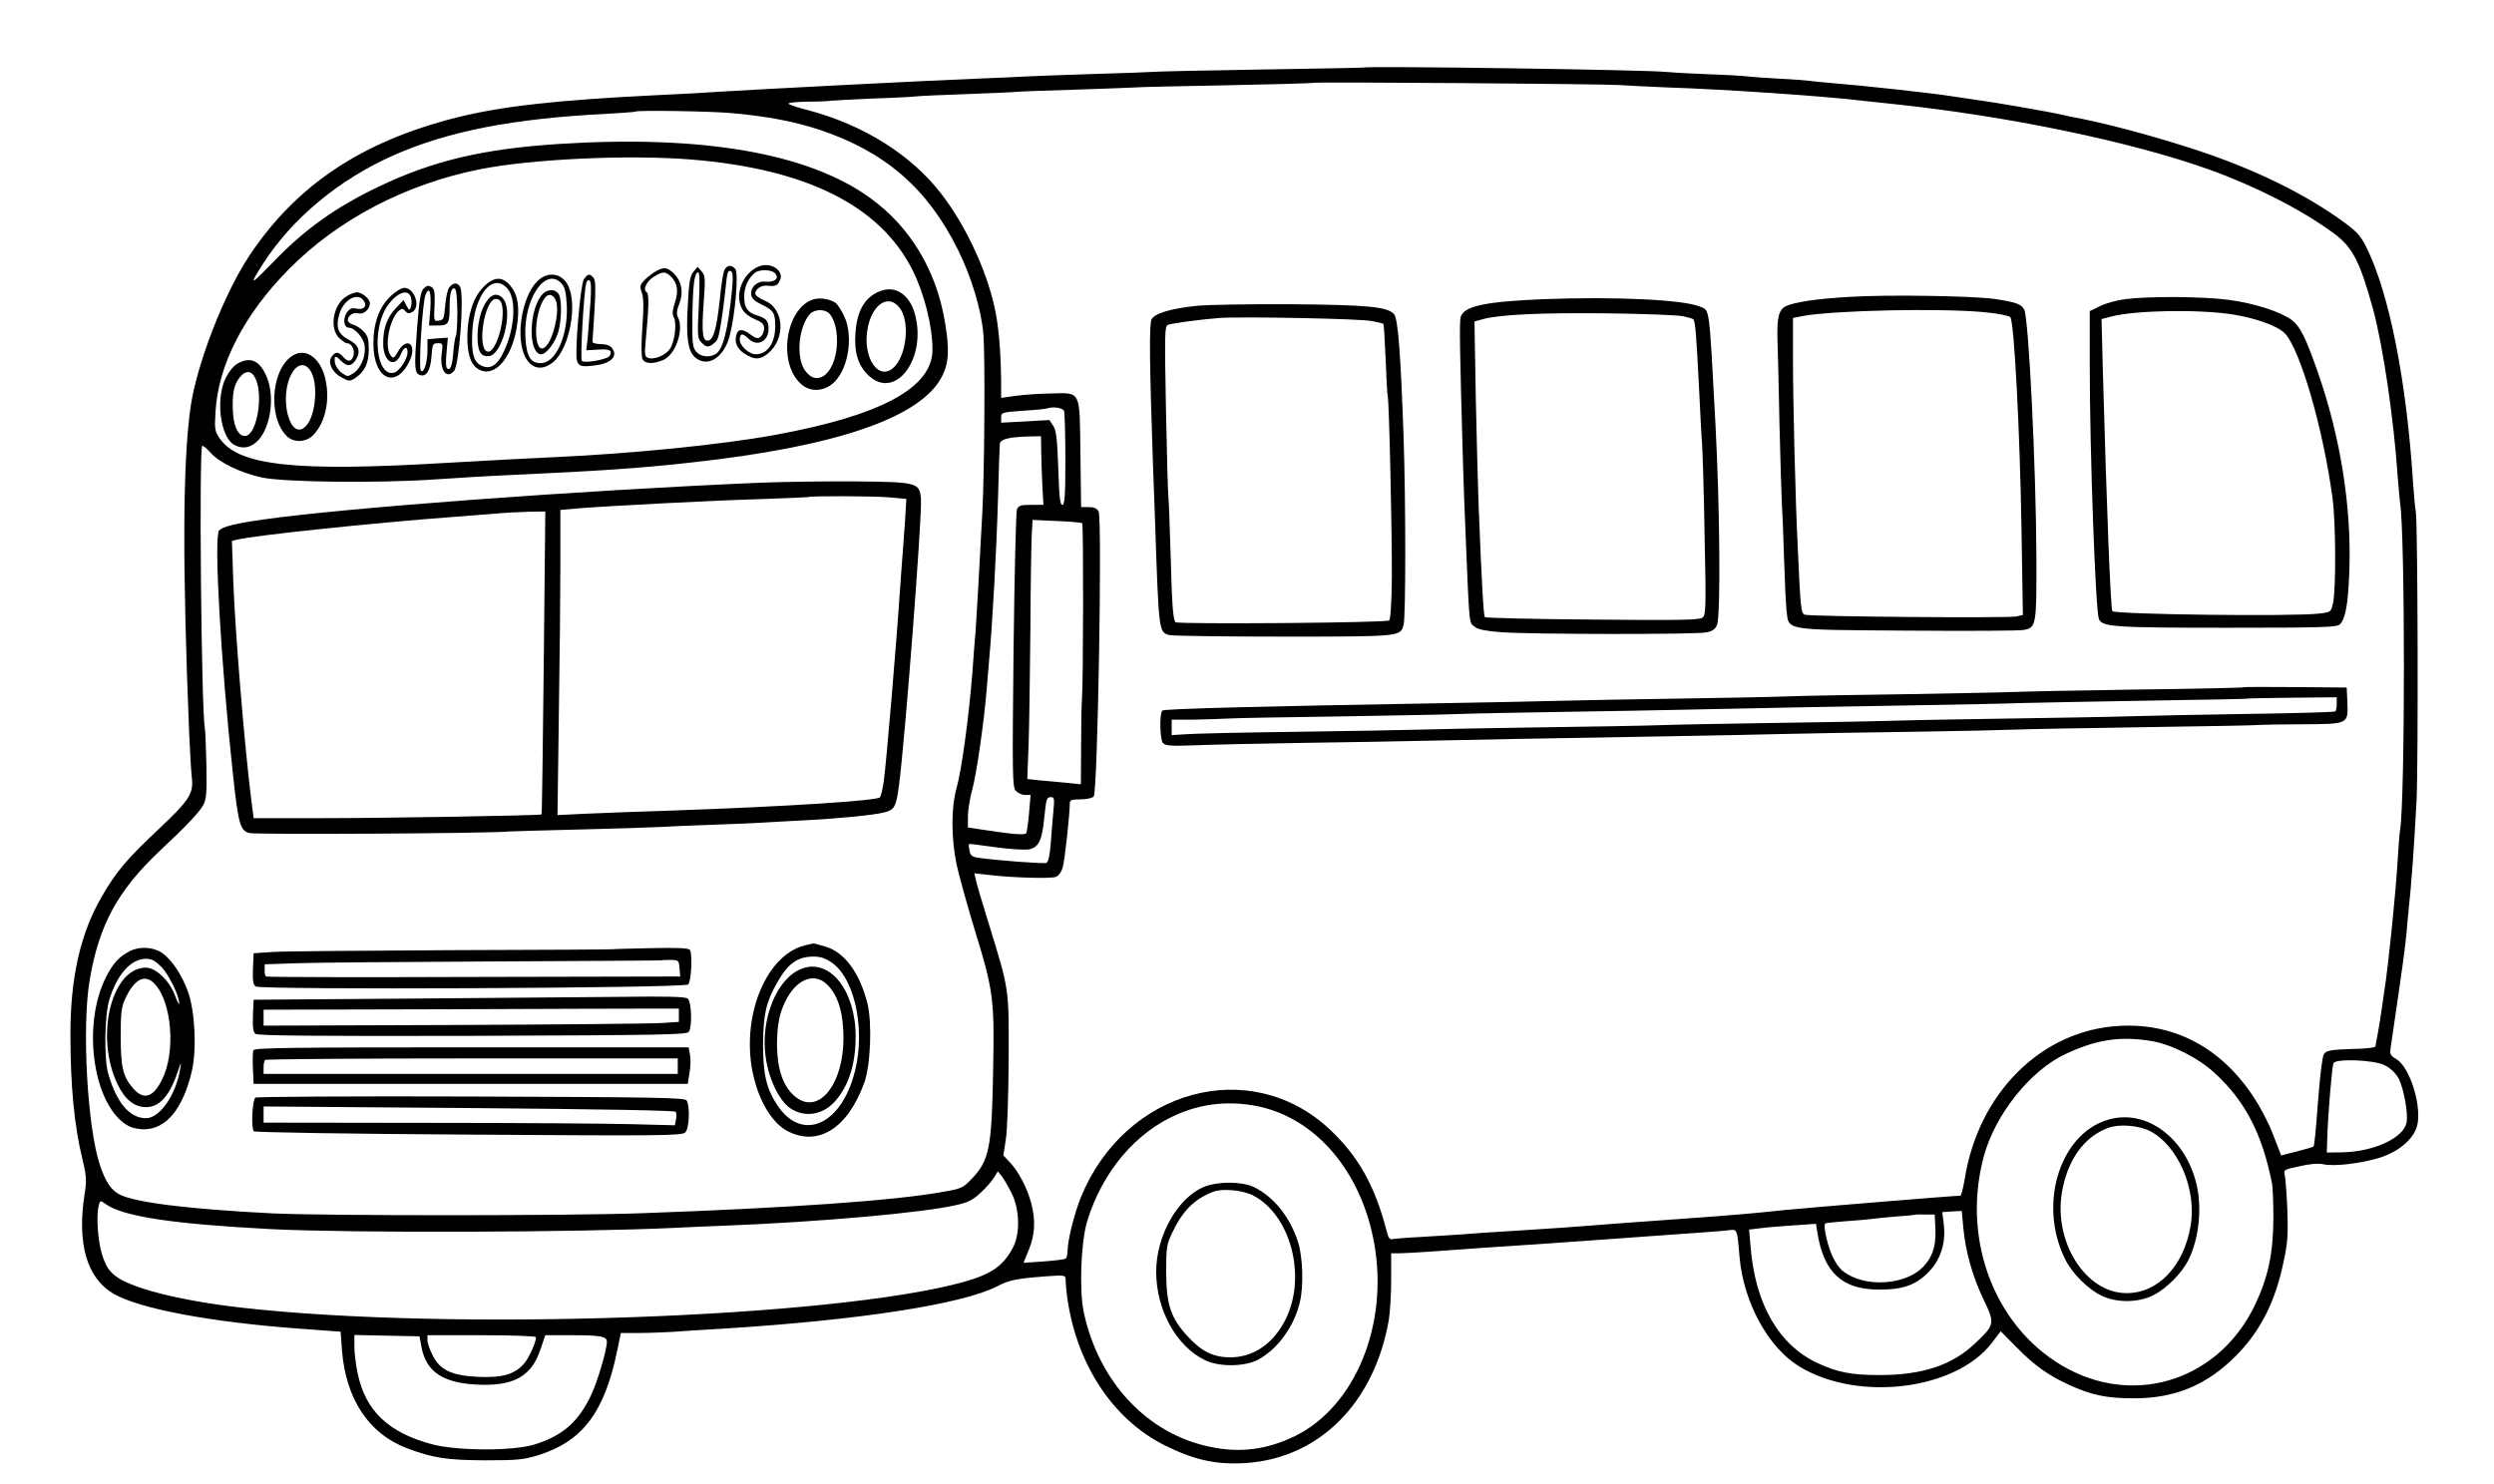 <?xml version="1.0" standalone="no"?>
<!DOCTYPE svg PUBLIC "-//W3C//DTD SVG 20010904//EN"
 "http://www.w3.org/TR/2001/REC-SVG-20010904/DTD/svg10.dtd">
<svg version="1.0" xmlns="http://www.w3.org/2000/svg"
 width="1126pt" height="670pt" viewBox="0 0 1126 670"
 preserveAspectRatio="xMidYMid meet">
<g transform="translate(0,670) scale(0.1,-0.1)"
fill="#000000" stroke="none">
<path d="M6157 6395 c-1 -1 -211 -5 -467 -9 -256 -4 -478 -9 -495 -11 -16 -1
-131 -6 -255 -9 -124 -4 -259 -9 -300 -11 -41 -2 -142 -7 -225 -10 -211 -8
-1027 -50 -1180 -60 -38 -3 -162 -10 -275 -15 -449 -22 -696 -50 -900 -101
-426 -108 -721 -304 -933 -622 -116 -174 -239 -492 -267 -688 -35 -254 -37
-698 -6 -1469 4 -85 9 -176 12 -201 9 -72 -11 -103 -148 -232 -146 -137 -195
-195 -260 -309 -95 -164 -140 -363 -140 -618 0 -233 17 -413 54 -564 19 -80
20 -97 9 -165 -33 -219 12 -372 129 -442 115 -69 445 -131 851 -160 l177 -13
6 -85 c18 -221 122 -377 295 -442 117 -44 180 -53 351 -54 146 0 174 3 240 23
200 63 298 192 356 469 l17 83 81 0 c45 0 113 3 151 5 39 3 144 10 235 15 607
38 1070 109 1230 190 60 30 83 35 223 46 81 6 87 5 88 -12 0 -11 2 -39 5 -64
37 -310 204 -569 444 -688 135 -67 234 -88 369 -79 329 24 575 271 641 644 6
35 11 117 11 183 l0 120 37 0 c34 0 227 13 382 25 36 2 103 7 150 10 80 5 120
8 290 20 39 3 102 7 140 10 39 3 100 7 138 10 295 21 370 26 394 30 31 4 32 0
42 -123 18 -204 130 -409 271 -494 264 -160 703 -106 867 106 l41 54 71 -72
c84 -85 142 -126 239 -171 103 -46 167 -60 292 -60 185 0 329 60 459 191 111
111 179 246 216 425 19 88 21 125 17 239 -3 74 -9 145 -12 156 -6 20 -1 23 67
37 46 11 86 14 108 9 49 -11 172 4 255 30 84 27 149 81 167 140 25 86 -30 268
-93 305 -26 15 -30 23 -26 48 51 345 67 462 72 520 3 39 8 88 10 110 12 108
23 259 35 480 9 158 6 1272 -3 1315 -3 14 -8 70 -12 125 -29 461 -107 857
-209 1064 -26 54 -43 73 -101 116 -179 131 -413 245 -685 333 -198 64 -406
119 -550 145 -14 3 -36 8 -50 11 -14 3 -38 8 -55 11 -16 3 -79 14 -140 25 -60
10 -130 22 -155 25 -25 4 -85 13 -135 20 -94 15 -417 50 -545 60 -41 3 -86 8
-100 10 -14 2 -77 7 -140 10 -63 3 -126 8 -140 10 -14 2 -95 7 -180 10 -85 3
-168 8 -185 10 -81 10 -1356 28 -1368 20z m1153 -79 c25 -2 124 -7 220 -11
254 -8 719 -40 880 -60 19 -2 82 -9 140 -15 513 -54 1070 -169 1425 -296 211
-76 420 -183 562 -288 85 -62 119 -130 178 -346 45 -168 93 -497 110 -750 4
-52 9 -106 11 -120 23 -148 23 -1331 0 -1480 -3 -14 -7 -74 -11 -135 -8 -144
-42 -476 -60 -590 -7 -49 -16 -108 -19 -130 -4 -22 -9 -56 -13 -75 -4 -19 -7
-39 -8 -45 0 -6 -40 -11 -95 -12 -129 -4 -138 -7 -144 -46 -8 -45 -14 -110
-21 -197 -10 -135 -16 -194 -20 -198 -2 -2 -35 -12 -75 -22 l-71 -18 -10 26
c-6 15 -19 50 -30 77 -10 28 -38 83 -61 123 -146 247 -366 373 -628 359 -352
-18 -639 -303 -700 -694 -7 -40 -15 -73 -20 -73 -29 0 -672 -53 -785 -64 -174
-18 -218 -22 -480 -41 -263 -19 -336 -24 -405 -30 -69 -6 -163 -12 -365 -25
-88 -5 -187 -12 -220 -15 -33 -2 -112 -7 -175 -11 -63 -3 -123 -8 -132 -10
-13 -4 -20 5 -28 38 -53 204 -127 336 -257 458 -358 335 -924 180 -1123 -307
-30 -75 -60 -195 -60 -242 0 -16 -4 -32 -9 -35 -5 -4 -50 -9 -100 -13 l-90 -6
24 59 c28 67 31 134 11 209 -17 67 -57 144 -95 184 l-31 33 11 71 c7 40 12
202 13 362 1 327 4 309 -92 620 -27 88 -53 174 -56 191 l-7 30 63 -7 c105 -13
282 -18 305 -9 14 6 26 23 32 47 9 33 31 238 31 286 0 14 9 17 49 17 27 0 53
6 59 13 18 21 39 1256 22 1287 -7 14 -21 20 -45 20 l-34 0 -3 240 c-4 293 5
276 -136 273 -53 -1 -125 -6 -159 -11 l-63 -9 0 71 c-1 141 -12 263 -31 344
-39 172 -133 370 -241 509 -135 175 -353 311 -602 376 -47 12 -86 25 -86 29 0
5 39 8 88 9 48 0 94 2 102 4 9 1 94 6 190 10 96 3 186 8 200 10 14 2 113 6
220 10 107 4 209 8 225 10 17 2 136 6 265 10 129 4 251 9 270 10 19 2 208 6
420 10 212 4 387 9 389 11 6 5 1325 -5 1381 -10z m-4005 -127 c160 -14 282
-38 395 -75 296 -99 488 -265 625 -542 62 -126 105 -269 115 -382 8 -96 5
-619 -5 -805 -15 -283 -26 -476 -30 -530 -3 -33 -10 -121 -15 -195 -16 -200
-49 -441 -71 -518 -25 -88 -25 -227 0 -347 11 -50 47 -180 80 -289 86 -278 91
-318 85 -631 -6 -363 -17 -416 -99 -501 -37 -39 -46 -43 -130 -57 -215 -39
-686 -72 -1355 -96 -323 -12 -1424 -12 -1666 -1 -379 19 -624 49 -695 86 -37
19 -63 58 -87 130 -58 169 -83 627 -47 839 42 248 127 403 314 580 127 119
181 177 199 210 14 25 16 56 14 178 -2 81 -5 156 -7 167 -16 81 -27 1261 -12
1276 3 3 20 -10 37 -30 40 -45 133 -90 230 -112 100 -22 526 -27 785 -9 105 7
251 16 325 19 413 19 597 31 829 57 659 72 1042 204 1135 391 31 62 33 123 11
251 -40 230 -157 423 -335 552 -279 203 -755 286 -1405 245 -341 -22 -569 -75
-813 -192 -197 -94 -336 -193 -481 -344 -103 -106 -108 -107 -44 -6 133 207
344 382 593 492 246 108 538 165 960 186 69 4 127 8 129 10 8 7 343 2 436 -7z
m-189 -209 c524 -42 857 -208 1004 -500 53 -106 90 -253 90 -359 0 -172 -231
-297 -710 -385 -247 -45 -649 -85 -1005 -101 -77 -3 -297 -15 -490 -26 -672
-40 -929 -12 -1013 111 -22 32 -24 42 -19 120 12 213 129 440 332 645 220 223
526 383 859 450 233 47 669 67 952 45z m1688 -1136 c3 -9 6 -108 6 -220 0
-165 -3 -204 -14 -204 -10 0 -14 36 -18 165 -5 133 -9 171 -23 192 l-17 26
-109 -6 -109 -6 0 24 c0 22 4 23 98 30 53 3 102 8 107 10 28 10 73 4 79 -11z
m-103 -181 c0 -38 3 -107 5 -155 l5 -88 -56 0 c-48 0 -57 -3 -64 -22 -4 -13
-11 -299 -15 -637 -6 -566 -5 -615 10 -632 10 -11 28 -19 42 -19 l25 0 -7 -82
c-4 -44 -9 -85 -13 -91 -6 -9 -59 -5 -190 15 l-73 11 0 51 c0 28 9 81 19 118
19 66 54 308 66 458 3 41 8 95 10 120 16 173 34 503 41 743 3 122 7 231 8 242
3 22 39 31 134 34 l52 1 1 -67z m185 -326 c6 -6 5 -714 -1 -792 -2 -22 -4
-118 -4 -213 l-1 -174 -67 7 c-38 3 -92 8 -122 11 l-53 6 6 156 c3 87 6 319 8
517 1 198 4 391 6 428 l4 69 109 -5 c60 -2 112 -7 115 -10z m-130 -1299 c-3
-35 -9 -101 -12 -146 -4 -55 -11 -85 -20 -89 -13 -5 -232 12 -305 23 -30 4
-38 10 -42 32 -3 15 -4 28 -2 30 1 2 55 -5 118 -14 65 -9 132 -13 152 -10 45
9 60 40 70 146 9 85 10 90 32 90 13 0 14 -10 9 -62z m4954 -1039 c92 -14 216
-77 290 -146 137 -126 213 -273 258 -498 3 -16 6 -88 6 -160 -1 -156 -24 -264
-83 -388 -158 -331 -524 -457 -841 -291 -324 170 -486 571 -385 956 50 192
212 396 375 470 138 64 243 79 380 57z m1055 -109 c26 -13 49 -34 63 -58 24
-44 46 -162 37 -203 -15 -69 -148 -130 -288 -133 l-72 -1 3 85 c3 92 20 297
27 318 8 22 180 16 230 -8z m-5087 -186 c264 -54 470 -297 527 -623 64 -366
-87 -732 -357 -866 -128 -62 -248 -78 -385 -49 -283 58 -503 293 -570 608 -21
99 -13 315 15 409 68 225 221 406 411 486 115 49 236 60 359 35z m-1110 -394
c36 -73 38 -184 5 -245 -45 -84 -97 -119 -224 -155 -586 -162 -2319 -223
-3264 -115 -278 32 -499 89 -567 145 -29 24 -42 46 -58 97 -19 63 -26 173 -14
220 6 22 7 23 33 4 79 -55 301 -89 746 -112 357 -18 1388 -15 1825 6 52 3 156
7 230 10 428 17 885 58 1034 92 55 12 78 23 113 56 24 22 51 53 61 69 l17 28
18 -22 c10 -13 30 -48 45 -78z m4296 -154 c10 -109 41 -218 91 -324 53 -110
52 -114 -39 -200 -102 -97 -237 -142 -428 -142 -131 0 -192 12 -286 56 -172
82 -277 265 -298 520 l-7 81 49 6 c27 4 95 9 151 13 l102 7 6 -39 c29 -180
111 -257 275 -258 106 -1 164 18 221 73 59 57 85 133 75 221 l-7 56 44 3 44 2
7 -75z m-126 -6 c4 -83 -17 -139 -69 -184 -72 -61 -211 -76 -306 -32 -42 20
-58 35 -82 77 -26 46 -52 152 -40 164 2 2 45 6 94 10 50 3 101 8 115 10 14 2
63 7 110 11 47 3 86 7 87 8 1 1 21 2 45 1 l43 0 3 -65z m-6836 -528 c20 -121
103 -173 278 -176 147 -2 222 44 260 160 l22 64 116 0 c134 0 162 -5 162 -30
0 -36 -42 -178 -70 -238 -58 -123 -128 -185 -255 -225 -98 -31 -351 -30 -467
1 -195 53 -298 151 -333 319 -8 37 -15 92 -15 121 l0 53 147 -3 147 -3 8 -43z
m518 39 c0 -25 -34 -99 -57 -123 -44 -47 -100 -61 -207 -56 -118 6 -170 31
-203 98 -13 24 -23 55 -23 67 l0 23 245 0 c135 0 245 -4 245 -9z"/>
<path d="M8346 5359 c-139 -8 -242 -23 -281 -41 -34 -15 -43 -50 -40 -153 2
-50 6 -220 9 -380 4 -159 9 -324 11 -365 3 -41 7 -154 10 -250 3 -96 8 -199
11 -228 11 -91 -17 -86 547 -90 269 -2 504 -1 523 3 58 10 59 20 58 335 -2
412 -35 1074 -55 1112 -13 25 -40 34 -135 48 -101 14 -491 20 -658 9z m614
-69 c57 -5 110 -16 116 -22 18 -19 44 -525 51 -974 l6 -371 -29 -7 c-38 -8
-934 -1 -956 8 -17 8 -19 24 -32 316 -10 199 -21 646 -21 835 l0 189 45 9
c146 26 624 36 820 17z"/>
<path d="M6970 5349 c-264 -11 -360 -31 -375 -80 -7 -20 -4 -163 10 -654 3
-93 7 -219 10 -280 20 -485 16 -443 45 -467 14 -11 50 -18 116 -23 129 -10
879 -11 927 -1 28 5 41 14 49 34 17 42 13 529 -7 907 -29 540 -25 512 -69 530
-76 32 -381 46 -706 34z m628 -77 c23 -5 45 -11 47 -14 9 -8 14 -75 25 -293 6
-121 12 -245 15 -275 2 -30 8 -215 11 -410 7 -324 6 -356 -9 -369 -14 -11
-100 -13 -497 -9 -263 2 -482 7 -486 11 -6 6 -14 146 -28 497 -3 80 -9 301
-13 492 l-6 346 39 11 c78 21 265 29 559 26 165 -2 319 -8 343 -13z"/>
<path d="M9595 5349 c-38 -5 -90 -19 -115 -32 l-45 -22 0 -250 c0 -393 26
-1099 41 -1140 14 -36 66 -40 576 -40 429 0 499 2 512 15 26 27 38 93 43 246
10 283 -40 601 -142 892 -55 157 -79 206 -117 236 -51 38 -167 76 -287 92
-116 15 -356 17 -466 3z m485 -69 c105 -17 201 -51 235 -85 69 -70 174 -430
216 -745 15 -109 16 -415 2 -475 -9 -39 -10 -40 -63 -46 -115 -14 -919 -4
-933 11 -8 9 -26 472 -43 1087 l-6 232 42 11 c108 29 394 34 550 10z"/>
<path d="M5405 5319 c-118 -12 -191 -34 -206 -61 -11 -21 -9 -205 6 -640 3
-76 7 -200 10 -275 17 -502 17 -497 64 -511 14 -4 247 -7 516 -7 529 0 528 0
542 53 10 35 10 554 0 847 -13 374 -25 536 -43 556 -30 34 -117 42 -464 45
-184 1 -375 -2 -425 -7z m789 -69 c27 -5 51 -11 52 -13 2 -2 6 -73 10 -158 3
-85 7 -160 9 -166 7 -21 20 -625 19 -821 -1 -112 -6 -188 -12 -194 -11 -11
-955 -18 -965 -8 -11 11 -16 84 -22 310 -4 129 -8 246 -10 259 -2 13 -7 191
-11 396 -6 338 -6 372 9 378 18 7 152 25 232 31 96 7 640 -3 689 -14z"/>
<path d="M10129 3596 c-2 -2 -218 -7 -479 -10 -261 -4 -511 -9 -555 -11 -44
-2 -262 -6 -485 -10 -223 -3 -466 -7 -540 -10 -74 -3 -295 -7 -490 -10 -195
-3 -438 -7 -540 -10 -102 -3 -320 -7 -485 -10 -874 -15 -1299 -26 -1307 -34
-14 -12 -11 -130 2 -146 11 -13 34 -15 144 -11 72 3 293 8 491 11 198 3 457 7
575 10 207 5 447 9 1085 20 165 3 390 7 500 10 110 3 373 7 585 10 212 3 423
8 470 10 47 2 310 7 585 11 275 4 507 8 515 10 8 1 95 3 192 3 212 1 210 0
206 100 l-3 66 -231 2 c-128 1 -233 1 -235 -1z m421 -75 c0 -16 -3 -32 -7 -34
-5 -3 -177 -8 -383 -11 -206 -3 -454 -8 -550 -11 -96 -3 -337 -7 -535 -10
-198 -3 -436 -7 -530 -10 -93 -3 -334 -7 -535 -10 -201 -3 -432 -7 -515 -10
-82 -3 -330 -7 -550 -10 -220 -3 -458 -8 -530 -10 -71 -2 -326 -7 -565 -10
-239 -3 -463 -8 -497 -11 l-63 -4 0 35 0 35 98 0 c53 1 124 3 157 5 33 2 247
6 475 9 228 4 478 8 555 11 77 3 293 7 480 10 187 3 437 7 555 10 320 7 685
14 1050 20 179 3 390 7 470 10 80 2 341 7 580 11 239 4 436 7 438 9 1 1 92 3
202 4 l200 2 0 -30z"/>
<path d="M3430 4520 c-819 -35 -1877 -114 -2240 -166 -134 -19 -186 -33 -201
-50 -24 -29 8 -592 62 -1094 25 -232 33 -260 74 -272 26 -8 1103 -2 1175 7 14
1 158 5 320 9 162 4 322 9 355 11 33 2 139 7 235 10 96 3 202 8 235 10 33 2
114 7 180 10 160 8 321 24 367 36 47 12 54 25 67 124 27 204 104 1206 99 1289
-5 77 -14 79 -298 82 -129 1 -323 -2 -430 -6z m582 -66 l80 -7 -6 -101 c-4
-56 -9 -123 -11 -151 -2 -27 -7 -88 -10 -135 -17 -258 -64 -812 -75 -889 -5
-35 -13 -67 -17 -72 -16 -15 -412 -41 -923 -59 -157 -5 -341 -12 -409 -15
l-124 -6 6 448 c4 246 7 557 7 689 l0 241 78 7 c138 11 612 36 827 42 116 4
211 8 213 9 7 6 295 5 364 -1z m-1557 -746 c-4 -376 -8 -684 -10 -686 -5 -5
-703 -17 -1005 -17 l-295 0 -12 95 c-30 243 -72 751 -80 981 l-6 176 24 6 c76
19 610 75 969 102 47 4 128 10 180 14 52 5 128 9 169 10 l73 1 -7 -682z"/>
<path d="M3635 2431 c-190 -47 -303 -360 -224 -625 30 -103 84 -182 144 -214
139 -72 272 12 347 218 29 80 36 272 14 360 -36 139 -103 229 -189 255 -28 8
-53 15 -56 14 -3 -1 -19 -4 -36 -8z m123 -80 c109 -80 154 -329 93 -521 -69
-221 -236 -280 -341 -122 -50 75 -65 140 -65 277 1 133 14 191 64 278 49 86
91 116 162 117 35 0 55 -7 87 -29z"/>
<path d="M3622 2326 c-114 -41 -190 -227 -165 -401 14 -99 61 -196 111 -230
66 -45 151 -30 206 36 60 70 89 167 89 289 0 206 -116 352 -241 306z m113 -73
c44 -44 67 -108 72 -204 14 -232 -108 -397 -221 -298 -51 44 -77 122 -78 229
0 97 13 156 48 217 50 86 125 110 179 56z"/>
<path d="M585 2404 c-47 -24 -75 -55 -106 -116 -113 -222 -56 -591 103 -674
15 -8 45 -14 68 -14 99 0 175 91 215 258 24 97 16 269 -15 360 -28 79 -75 149
-119 179 -40 27 -102 30 -146 7z m146 -73 c33 -36 80 -132 78 -164 0 -7 -9 11
-20 40 -25 65 -86 123 -130 123 -156 0 -232 -312 -128 -527 33 -69 76 -103
128 -103 61 0 106 50 143 158 15 47 17 50 12 18 -18 -119 -92 -226 -155 -226
-73 0 -133 70 -170 200 -20 68 -17 263 4 333 35 116 98 187 166 187 27 0 42
-9 72 -39z m-33 -74 c78 -82 96 -308 34 -432 -40 -81 -83 -95 -130 -41 -47 53
-57 96 -57 236 0 107 3 132 21 171 41 88 89 112 132 66z"/>
<path d="M2766 2413 c-1 -1 -326 -3 -721 -4 -396 -2 -760 -5 -810 -8 l-90 -6
-3 -70 c-2 -53 1 -72 12 -80 22 -16 1936 -8 1953 9 14 13 20 136 8 156 -5 8
-54 11 -177 8 -93 -2 -171 -4 -172 -5z m302 -86 l3 -37 -931 -2 c-513 -2 -935
-1 -939 2 -4 3 -7 16 -6 30 l0 25 145 5 c80 3 482 6 895 8 412 2 751 4 752 5
1 1 19 2 40 2 37 -1 38 -2 41 -38z"/>
<path d="M1820 2190 l-675 -5 -3 -71 c-2 -52 1 -74 11 -83 11 -8 254 -11 981
-9 847 3 968 5 976 18 16 25 12 136 -5 150 -10 9 -90 11 -312 8 -164 -1 -602
-5 -973 -8z m1245 -75 l0 -30 -75 -5 c-41 -3 -463 -7 -937 -9 l-863 -3 0 36 0
36 823 2 c452 2 874 3 937 3 l115 0 0 -30z"/>
<path d="M1144 1957 c-3 -8 -4 -45 -2 -83 l3 -69 980 0 980 0 8 50 c5 27 6 65
2 82 l-6 33 -980 0 c-813 0 -981 -2 -985 -13z m1916 -72 l0 -35 -935 0 -935 0
0 28 c0 16 3 32 7 35 3 4 424 7 935 7 l928 0 0 -35z"/>
<path d="M1153 1743 c-14 -10 -20 -140 -7 -152 5 -5 442 -12 971 -15 870 -6
963 -5 977 10 18 17 22 119 6 144 -8 13 -129 15 -972 18 -530 2 -968 -1 -975
-5z m1898 -64 c3 -6 4 -22 1 -35 l-5 -26 -191 5 c-105 3 -523 6 -928 6 l-738
1 0 36 0 37 927 -7 c597 -5 930 -11 934 -17z"/>
<path d="M3429 5498 c-72 -27 -113 -122 -81 -188 10 -22 30 -38 59 -51 34 -14
43 -23 43 -42 0 -14 -7 -30 -15 -37 -13 -11 -21 -9 -45 8 -37 28 -57 28 -65 1
-11 -34 3 -66 39 -88 42 -26 66 -26 100 0 85 67 78 206 -13 242 -22 9 -41 23
-41 31 0 20 26 38 52 36 39 -4 47 -1 58 21 24 43 -36 87 -91 67z m71 -33 c19
-23 -2 -40 -43 -37 -39 4 -70 -25 -65 -60 2 -16 16 -29 46 -43 54 -26 62 -38
62 -98 0 -76 -35 -127 -88 -127 -30 0 -72 38 -72 66 0 29 13 31 40 4 38 -38
90 -12 90 45 0 35 -11 48 -50 60 -45 13 -60 35 -60 84 0 46 17 83 48 109 22
17 77 15 92 -3z"/>
<path d="M3271 5481 c-6 -10 -15 -69 -21 -132 -14 -130 -28 -182 -52 -187 -26
-5 -31 34 -21 170 8 110 7 124 -9 142 l-18 21 -19 -22 c-16 -19 -20 -46 -26
-155 -8 -142 1 -202 32 -231 57 -50 132 -3 158 98 25 98 40 282 25 300 -17 20
-37 19 -49 -4z m35 -80 c-19 -193 -42 -283 -77 -301 -29 -16 -65 -11 -85 11
-17 19 -19 36 -18 155 2 146 9 204 26 204 7 0 8 -46 3 -149 -7 -143 -6 -150
14 -170 17 -17 25 -19 41 -11 11 6 24 18 29 28 9 17 25 116 37 232 7 73 11 83
26 74 6 -4 8 -31 4 -73z"/>
<path d="M2955 5471 c-16 -10 -39 -28 -49 -40 -17 -19 -18 -26 -8 -54 8 -23 9
-68 2 -156 -5 -79 -5 -131 1 -143 12 -22 47 -23 93 -4 57 24 96 140 66 195 -6
13 -5 31 7 59 20 51 11 101 -24 136 -31 31 -48 32 -88 7z m75 -21 c29 -29 34
-65 17 -117 -11 -34 -13 -52 -5 -66 15 -29 4 -114 -19 -145 -22 -29 -72 -48
-98 -38 -13 5 -15 16 -11 63 16 168 17 226 6 233 -19 12 -1 50 33 71 40 24 52
24 77 -1z"/>
<path d="M2436 5439 c-72 -56 -110 -240 -70 -339 26 -65 79 -79 132 -35 73 61
111 260 66 347 -26 51 -82 63 -128 27z m100 -20 c14 -16 20 -40 23 -99 6 -136
-50 -260 -117 -260 -47 0 -65 29 -70 118 -9 172 92 321 164 241z"/>
<path d="M2442 5363 c-57 -80 -55 -263 2 -263 19 0 53 40 71 85 21 49 24 167
6 189 -21 25 -57 19 -79 -11z m70 -28 c13 -50 -14 -165 -47 -199 -58 -57 -60
152 -3 221 17 21 41 11 50 -22z"/>
<path d="M2636 5438 c-16 -25 -42 -334 -31 -367 8 -26 21 -29 84 -21 68 9 100
40 77 74 -10 15 -24 21 -52 22 -22 0 -39 5 -39 10 0 5 4 69 9 142 6 100 5 136
-4 147 -17 21 -27 19 -44 -7z m30 -102 c-4 -50 -9 -120 -12 -155 l-7 -63 53 3
c53 4 67 -4 52 -29 -10 -15 -113 -34 -125 -22 -8 7 8 299 19 348 2 13 9 20 15
16 8 -4 9 -36 5 -98z"/>
<path d="M2180 5401 c-45 -47 -70 -128 -70 -224 0 -80 17 -127 53 -146 75 -40
157 63 174 219 8 76 -2 123 -33 160 -37 44 -77 41 -124 -9z m109 -2 c43 -46
37 -176 -13 -284 -29 -64 -61 -85 -101 -67 -37 17 -47 55 -43 152 9 167 90
270 157 199z"/>
<path d="M2207 5352 c-30 -32 -49 -96 -51 -163 -1 -75 13 -102 53 -97 57 7
106 193 67 253 -19 29 -46 32 -69 7z m59 -28 c17 -69 -28 -219 -64 -212 -51
10 -15 238 37 238 14 0 23 -9 27 -26z"/>
<path d="M2029 5403 c-8 -9 -16 -46 -19 -82 -5 -60 -7 -66 -28 -69 -23 -4 -24
-2 -20 68 2 60 0 74 -14 84 -14 8 -21 7 -35 -7 -14 -13 -20 -50 -30 -179 -13
-172 -12 -202 11 -211 30 -12 49 18 54 82 4 57 6 61 29 61 23 0 23 -2 17 -49
-9 -73 22 -116 56 -76 24 29 46 339 28 378 -11 22 -31 22 -49 0z m36 -109 c0
-54 -3 -103 -6 -109 -4 -5 -9 -38 -12 -71 -5 -67 -13 -88 -28 -78 -6 3 -7 33
-3 72 l6 67 -46 -3 -46 -4 0 -48 c0 -57 -16 -108 -30 -94 -11 11 7 307 21 342
17 43 27 12 22 -63 l-6 -75 40 0 c48 0 53 9 53 85 0 61 8 87 23 82 7 -2 11
-41 12 -103z"/>
<path d="M1762 5361 c-51 -50 -77 -122 -76 -216 1 -161 104 -205 165 -71 32
72 -14 106 -53 40 -20 -34 -22 -35 -35 -18 -29 39 -4 166 39 202 13 10 18 9
28 -3 9 -11 17 -12 31 -4 40 21 11 109 -35 109 -14 0 -40 -16 -64 -39z m94 -6
c3 -14 3 -33 -1 -42 -6 -16 -8 -15 -20 7 l-13 25 -36 -38 c-39 -42 -56 -89
-56 -158 0 -84 53 -115 80 -48 14 34 30 38 30 8 0 -31 -37 -86 -61 -92 -82
-22 -103 199 -28 304 43 60 94 77 105 34z"/>
<path d="M3989 5390 c-78 -21 -120 -86 -127 -196 -6 -91 14 -149 64 -194 121
-106 260 86 204 284 -22 79 -79 122 -141 106z m74 -82 c43 -57 32 -197 -19
-258 -72 -85 -156 34 -125 176 24 106 96 147 144 82z"/>
<path d="M1568 5364 c-61 -33 -83 -141 -39 -188 14 -14 30 -26 37 -26 21 0 37
-29 30 -55 -8 -30 -26 -32 -49 -4 -20 22 -35 21 -51 -4 -17 -26 5 -70 45 -91
35 -19 38 -19 63 -3 43 29 60 65 61 128 0 47 -4 62 -23 82 -13 14 -35 28 -48
31 -13 4 -24 12 -24 20 0 21 27 38 48 31 23 -7 52 18 52 45 0 21 -36 50 -60
50 -8 -1 -27 -7 -42 -16z m72 -19 c20 -25 5 -46 -29 -39 -24 5 -32 1 -46 -19
-18 -28 -12 -67 10 -67 26 0 66 -45 71 -80 7 -46 -16 -103 -51 -126 -25 -16
-27 -16 -53 3 -15 11 -28 32 -30 46 -4 32 2 33 28 7 27 -27 46 -25 66 4 24 38
15 68 -30 91 -49 25 -61 56 -45 113 18 66 79 103 109 67z"/>
<path d="M3676 5349 c-125 -34 -167 -277 -65 -378 38 -39 95 -42 141 -9 75 53
105 215 59 311 -12 25 -28 50 -36 57 -22 18 -68 27 -99 19z m67 -64 c26 -26
40 -85 35 -150 -11 -127 -91 -186 -145 -106 -40 60 -27 197 24 253 20 22 66
23 86 3z"/>
<path d="M1335 5101 c-106 -45 -132 -273 -43 -368 32 -34 91 -32 124 4 53 57
74 153 54 247 -18 89 -79 141 -135 117z m71 -83 c31 -60 18 -195 -23 -240 -73
-81 -129 131 -63 240 27 44 63 44 86 0z"/>
<path d="M1078 5061 c-21 -10 -41 -34 -58 -66 -48 -95 -26 -270 39 -305 39
-20 77 -12 110 25 55 63 72 200 34 286 -31 70 -70 88 -125 60z m78 -76 c31
-75 5 -234 -41 -252 -32 -12 -59 31 -63 102 -5 81 3 126 29 159 29 37 57 34
75 -9z"/>
<path d="M9541 1649 c-234 -47 -347 -381 -215 -640 30 -60 101 -131 161 -160
69 -34 169 -33 238 3 57 30 124 97 154 155 47 93 63 226 40 335 -44 205 -211
341 -378 307z m166 -57 c127 -66 212 -263 183 -429 -31 -182 -147 -303 -289
-303 -183 0 -329 228 -292 454 25 147 99 251 208 292 50 19 138 12 190 -14z"/>
<path d="M5441 1342 c-121 -46 -221 -220 -221 -385 0 -172 90 -336 219 -399
64 -32 178 -31 240 1 88 46 165 151 190 262 17 72 13 200 -8 268 -36 115 -113
210 -204 252 -53 23 -155 24 -216 1z m215 -40 c170 -87 244 -363 150 -557 -55
-112 -145 -174 -250 -175 -78 0 -131 26 -195 96 -76 83 -95 143 -96 289 0 109
2 125 27 177 46 98 98 151 183 185 41 17 133 9 181 -15z"/>
</g>
</svg>
